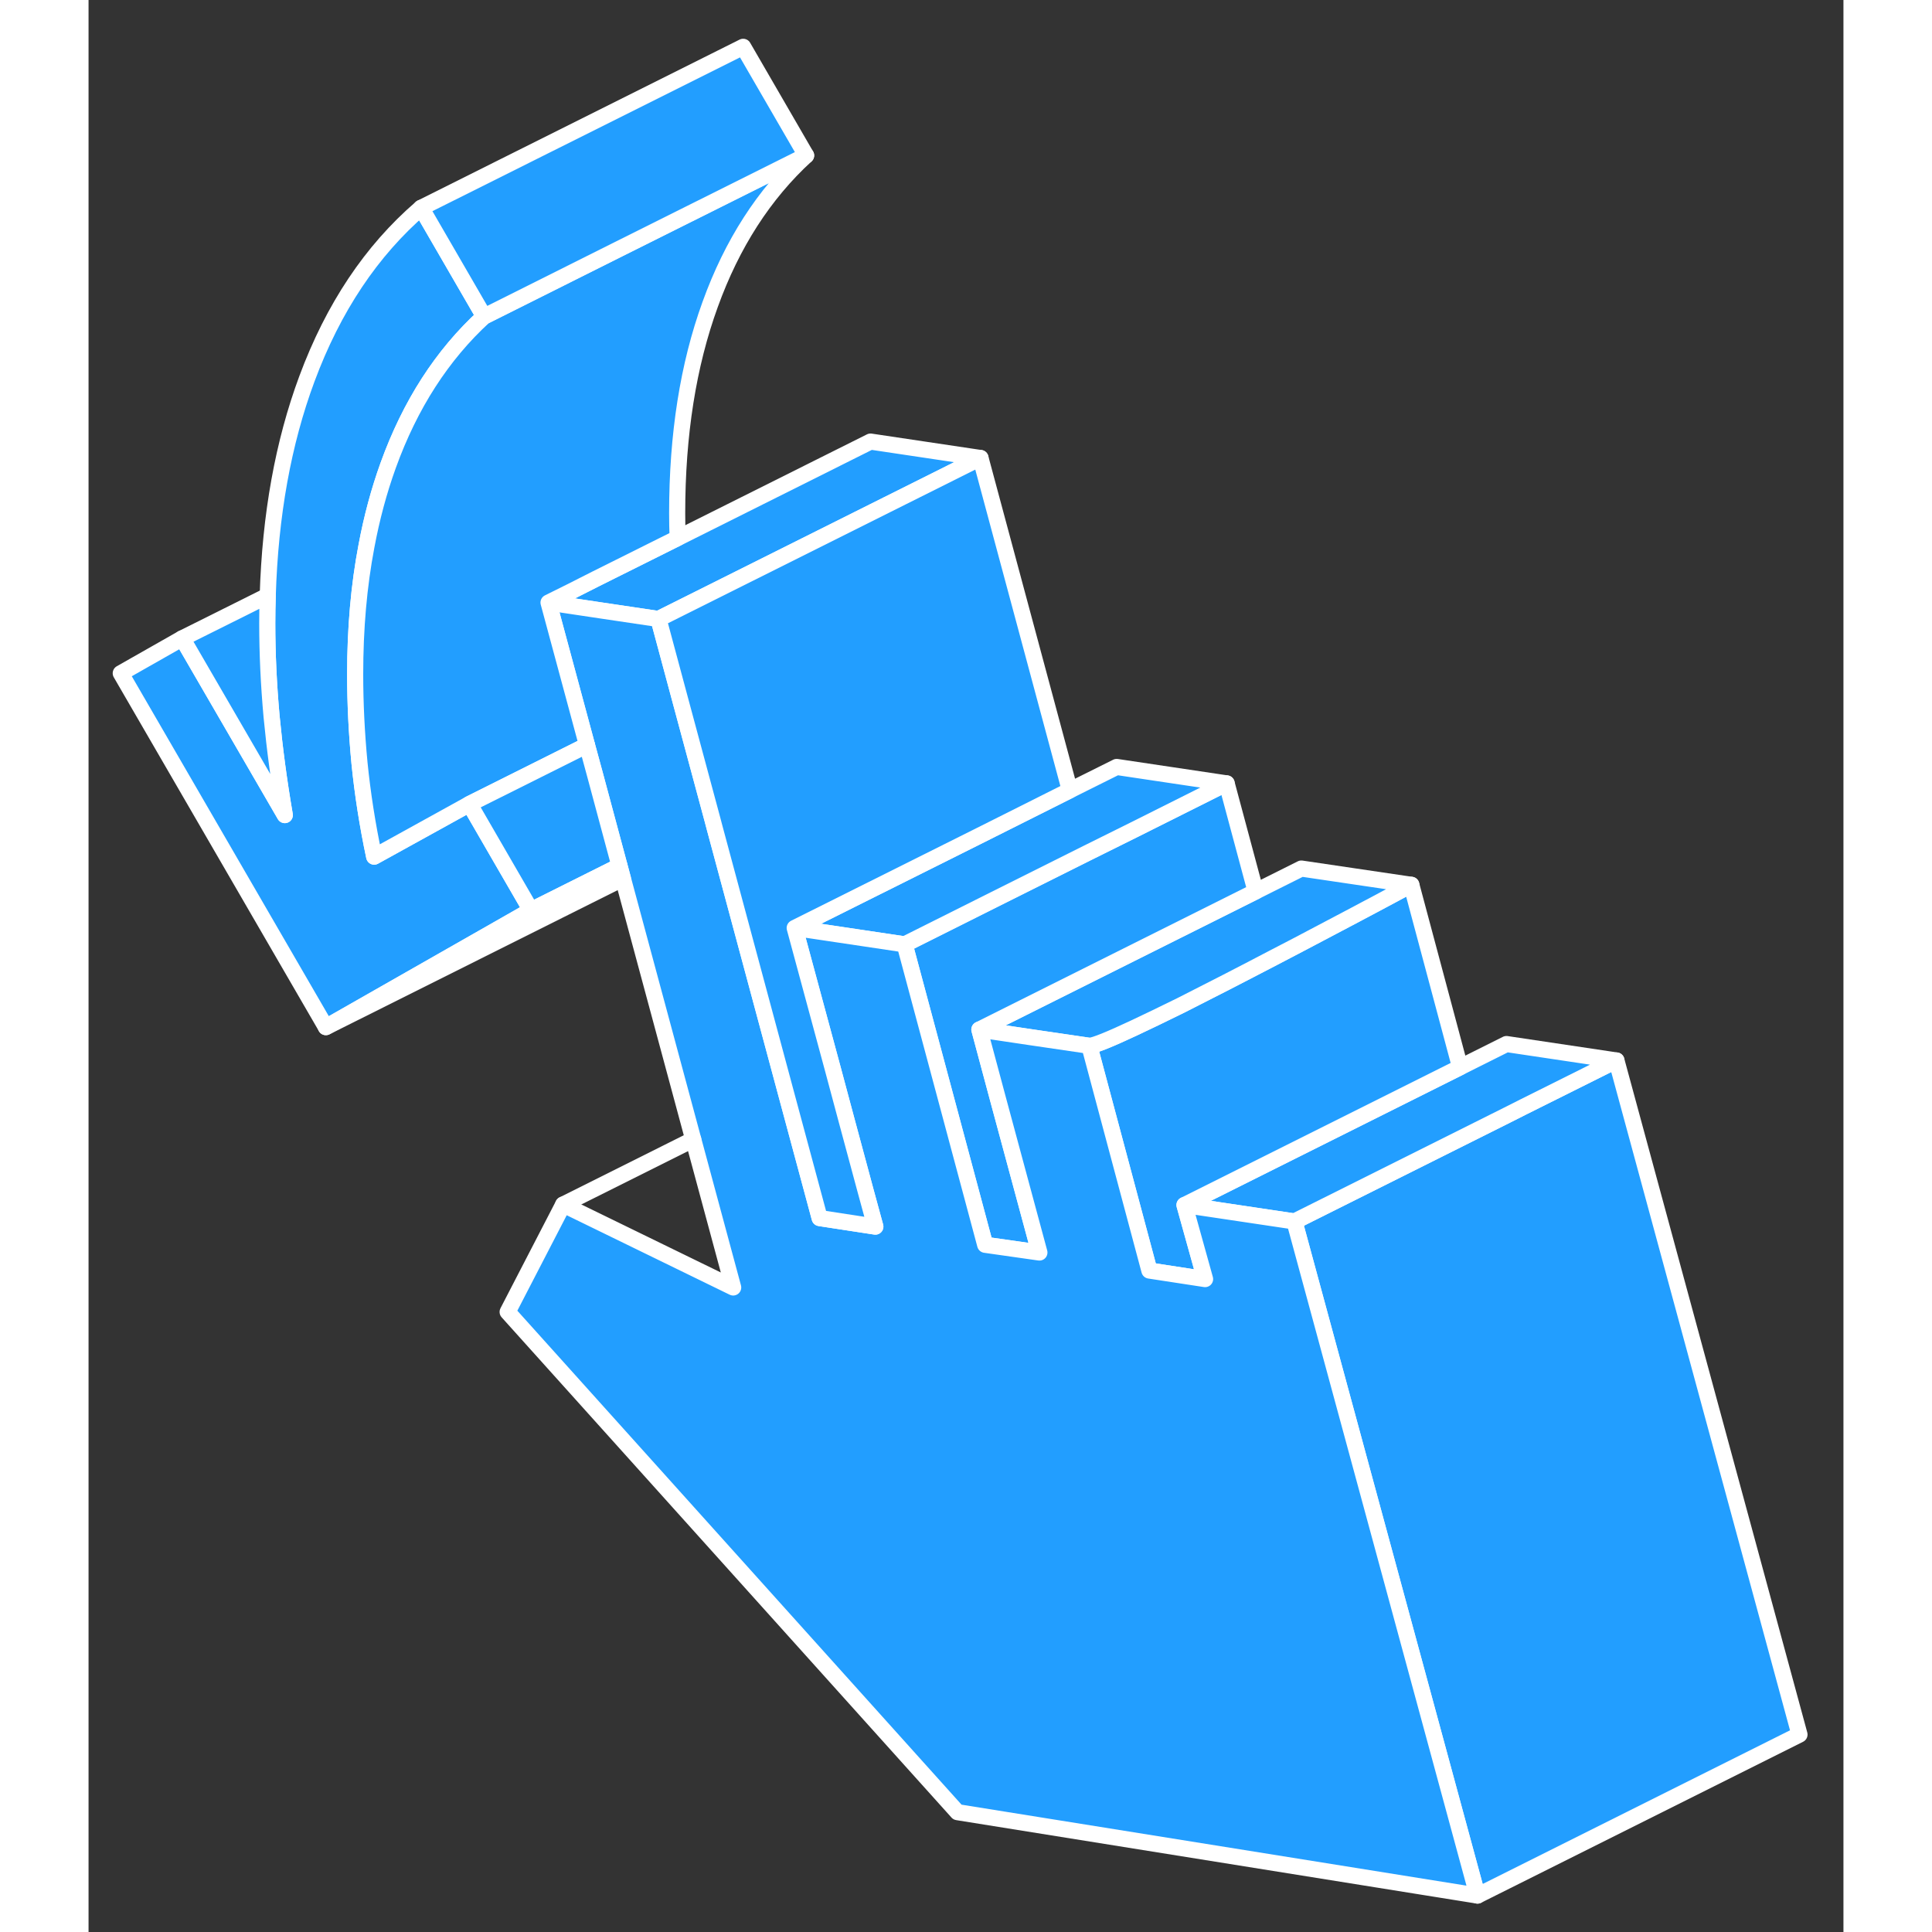 <svg width="48" height="48" viewBox="0 0 109 120" fill="#229EFF" xmlns="http://www.w3.org/2000/svg" stroke-width="1px" stroke-linecap="round" stroke-linejoin="round"><rect x="0" y="0" width="109" height="120" fill="#333333" stroke="none"/><path d="M27.48 56.537L14.74 63.797L2 41.817L5.82 39.647L12.19 50.627C11.83 48.537 11.56 46.507 11.37 44.517C11.19 42.537 11.1 40.597 11.1 38.717C11.1 38.137 11.11 37.567 11.13 36.997C11.28 31.987 12.09 27.497 13.56 23.537C15.2 19.117 17.56 15.577 20.66 12.907L24.57 19.657C21.96 22.047 19.97 25.137 18.61 28.907C18.04 30.487 17.59 32.157 17.26 33.927C16.79 36.387 16.56 39.037 16.56 41.877C16.56 43.687 16.65 45.527 16.83 47.407C17.02 49.287 17.32 51.227 17.74 53.207L23.66 49.937L27.48 56.537Z" stroke="white" stroke-linejoin="round"/><path d="M106.27 107.737L86.27 117.737L82.52 103.927L74.9 75.867L88.12 69.257L89.15 68.737L94.9 65.867L106.27 107.737Z" stroke="white" stroke-linejoin="round"/><path d="M94.9 65.867L89.15 68.737L88.12 69.257L74.9 75.867L68.07 74.847L88.07 64.847L94.9 65.867Z" stroke="white" stroke-linejoin="round"/><path d="M68.07 74.847L69.35 79.447L65.89 78.916L62.16 64.957C62.46 64.957 63.49 64.526 64.92 63.856C65.78 63.456 66.78 62.967 67.86 62.437C69.64 61.536 71.65 60.507 73.59 59.496C74.56 58.986 75.52 58.486 76.42 58.007C79.66 56.306 82.16 54.956 82.16 54.956L85.19 66.287L68.07 74.847Z" stroke="white" stroke-linejoin="round"/><path d="M82.16 54.957C82.16 54.957 79.66 56.307 76.42 58.007C75.52 58.487 74.56 58.987 73.59 59.487C71.65 60.507 69.64 61.537 67.86 62.437C66.78 62.967 65.78 63.457 64.92 63.857C63.49 64.527 62.46 64.957 62.16 64.957L58.55 64.427L55.33 63.947L58.05 62.587L63.81 59.707L66.73 58.247L75.33 53.947L82.16 54.957Z" stroke="white" stroke-linejoin="round"/><path d="M72.49 55.367L66.73 58.247L63.81 59.707L58.05 62.587L55.33 63.947L56.48 68.237L59.06 77.797L55.69 77.317L52.77 66.417L50.69 58.657L56.24 55.877L62 52.997L64.92 51.547L70.69 48.657L72.49 55.367Z" stroke="white" stroke-linejoin="round"/><path d="M70.69 48.657L64.92 51.547L62 52.997L56.24 55.877L50.69 58.657L43.86 57.637L55.19 51.977L60.95 49.087L63.86 47.637L70.69 48.657Z" stroke="white" stroke-linejoin="round"/><path d="M55.4 28.447L49.62 31.337L36.86 37.717L35.4 38.447L31.77 37.907L30.5 37.717L28.57 37.427L29.94 36.747L31.52 35.947L36.59 33.417L48.57 27.427L55.4 28.447Z" stroke="white" stroke-linejoin="round"/><path d="M86.27 117.737L53.97 112.557L26.03 81.487L29.48 74.817L40.04 79.967L37.56 70.777L33.19 54.567L32.98 53.787L31.46 48.127L30.96 46.287L28.57 37.427L30.5 37.717L31.77 37.907L35.4 38.447L36.73 43.397L38.75 50.897L38.89 51.427L43.32 67.897L45.41 75.657L48.87 76.187L48.27 73.987L47.06 69.497L46.24 66.437L43.86 57.637L50.69 58.657L52.77 66.417L55.69 77.317L59.06 77.797L56.48 68.237L55.33 63.947L58.55 64.427L62.16 64.957L65.89 78.917L69.35 79.447L68.07 74.847L74.9 75.867L82.52 103.927L86.27 117.737Z" stroke="white" stroke-linejoin="round"/><path d="M44.57 9.657C41.96 12.047 39.97 15.137 38.61 18.907C37.24 22.677 36.56 26.997 36.56 31.877C36.56 32.387 36.57 32.907 36.59 33.417L31.52 35.947L29.94 36.747L28.57 37.427L30.96 46.287L30.52 46.507L23.66 49.937L17.74 53.207C17.32 51.227 17.02 49.287 16.83 47.407C16.65 45.527 16.56 43.687 16.56 41.877C16.56 39.037 16.79 36.387 17.26 33.927C17.59 32.157 18.04 30.487 18.61 28.907C19.97 25.137 21.96 22.047 24.57 19.657L32.9 15.487L44.57 9.657Z" stroke="white" stroke-linejoin="round"/><path d="M44.57 9.657L32.9 15.487L24.57 19.657L20.66 12.907L40.66 2.907L44.57 9.657Z" stroke="white" stroke-linejoin="round"/><path d="M12.19 50.627L5.82 39.647L11.13 36.997C11.11 37.567 11.1 38.137 11.1 38.717C11.1 40.597 11.19 42.537 11.37 44.517C11.56 46.507 11.83 48.537 12.19 50.627Z" stroke="white" stroke-linejoin="round"/><path d="M32.98 53.787L27.48 56.537L23.66 49.937L30.52 46.507L30.96 46.287L31.46 48.127L32.98 53.787Z" stroke="white" stroke-linejoin="round"/><path d="M33.19 54.567L14.74 63.797L27.48 56.537L32.98 53.787L33.19 54.567Z" stroke="white" stroke-linejoin="round"/><path d="M55.19 51.977L43.86 57.637L46.24 66.437L47.06 69.497L48.27 73.987L48.87 76.187L45.41 75.657L43.32 67.897L38.89 51.427L38.75 50.897L36.73 43.397L35.4 38.447L36.86 37.717L49.62 31.337L55.4 28.447L60.95 49.087L55.19 51.977Z" stroke="white" stroke-linejoin="round"/><path d="M37.56 70.777L29.48 74.817" stroke="white" stroke-linejoin="round"/></svg>